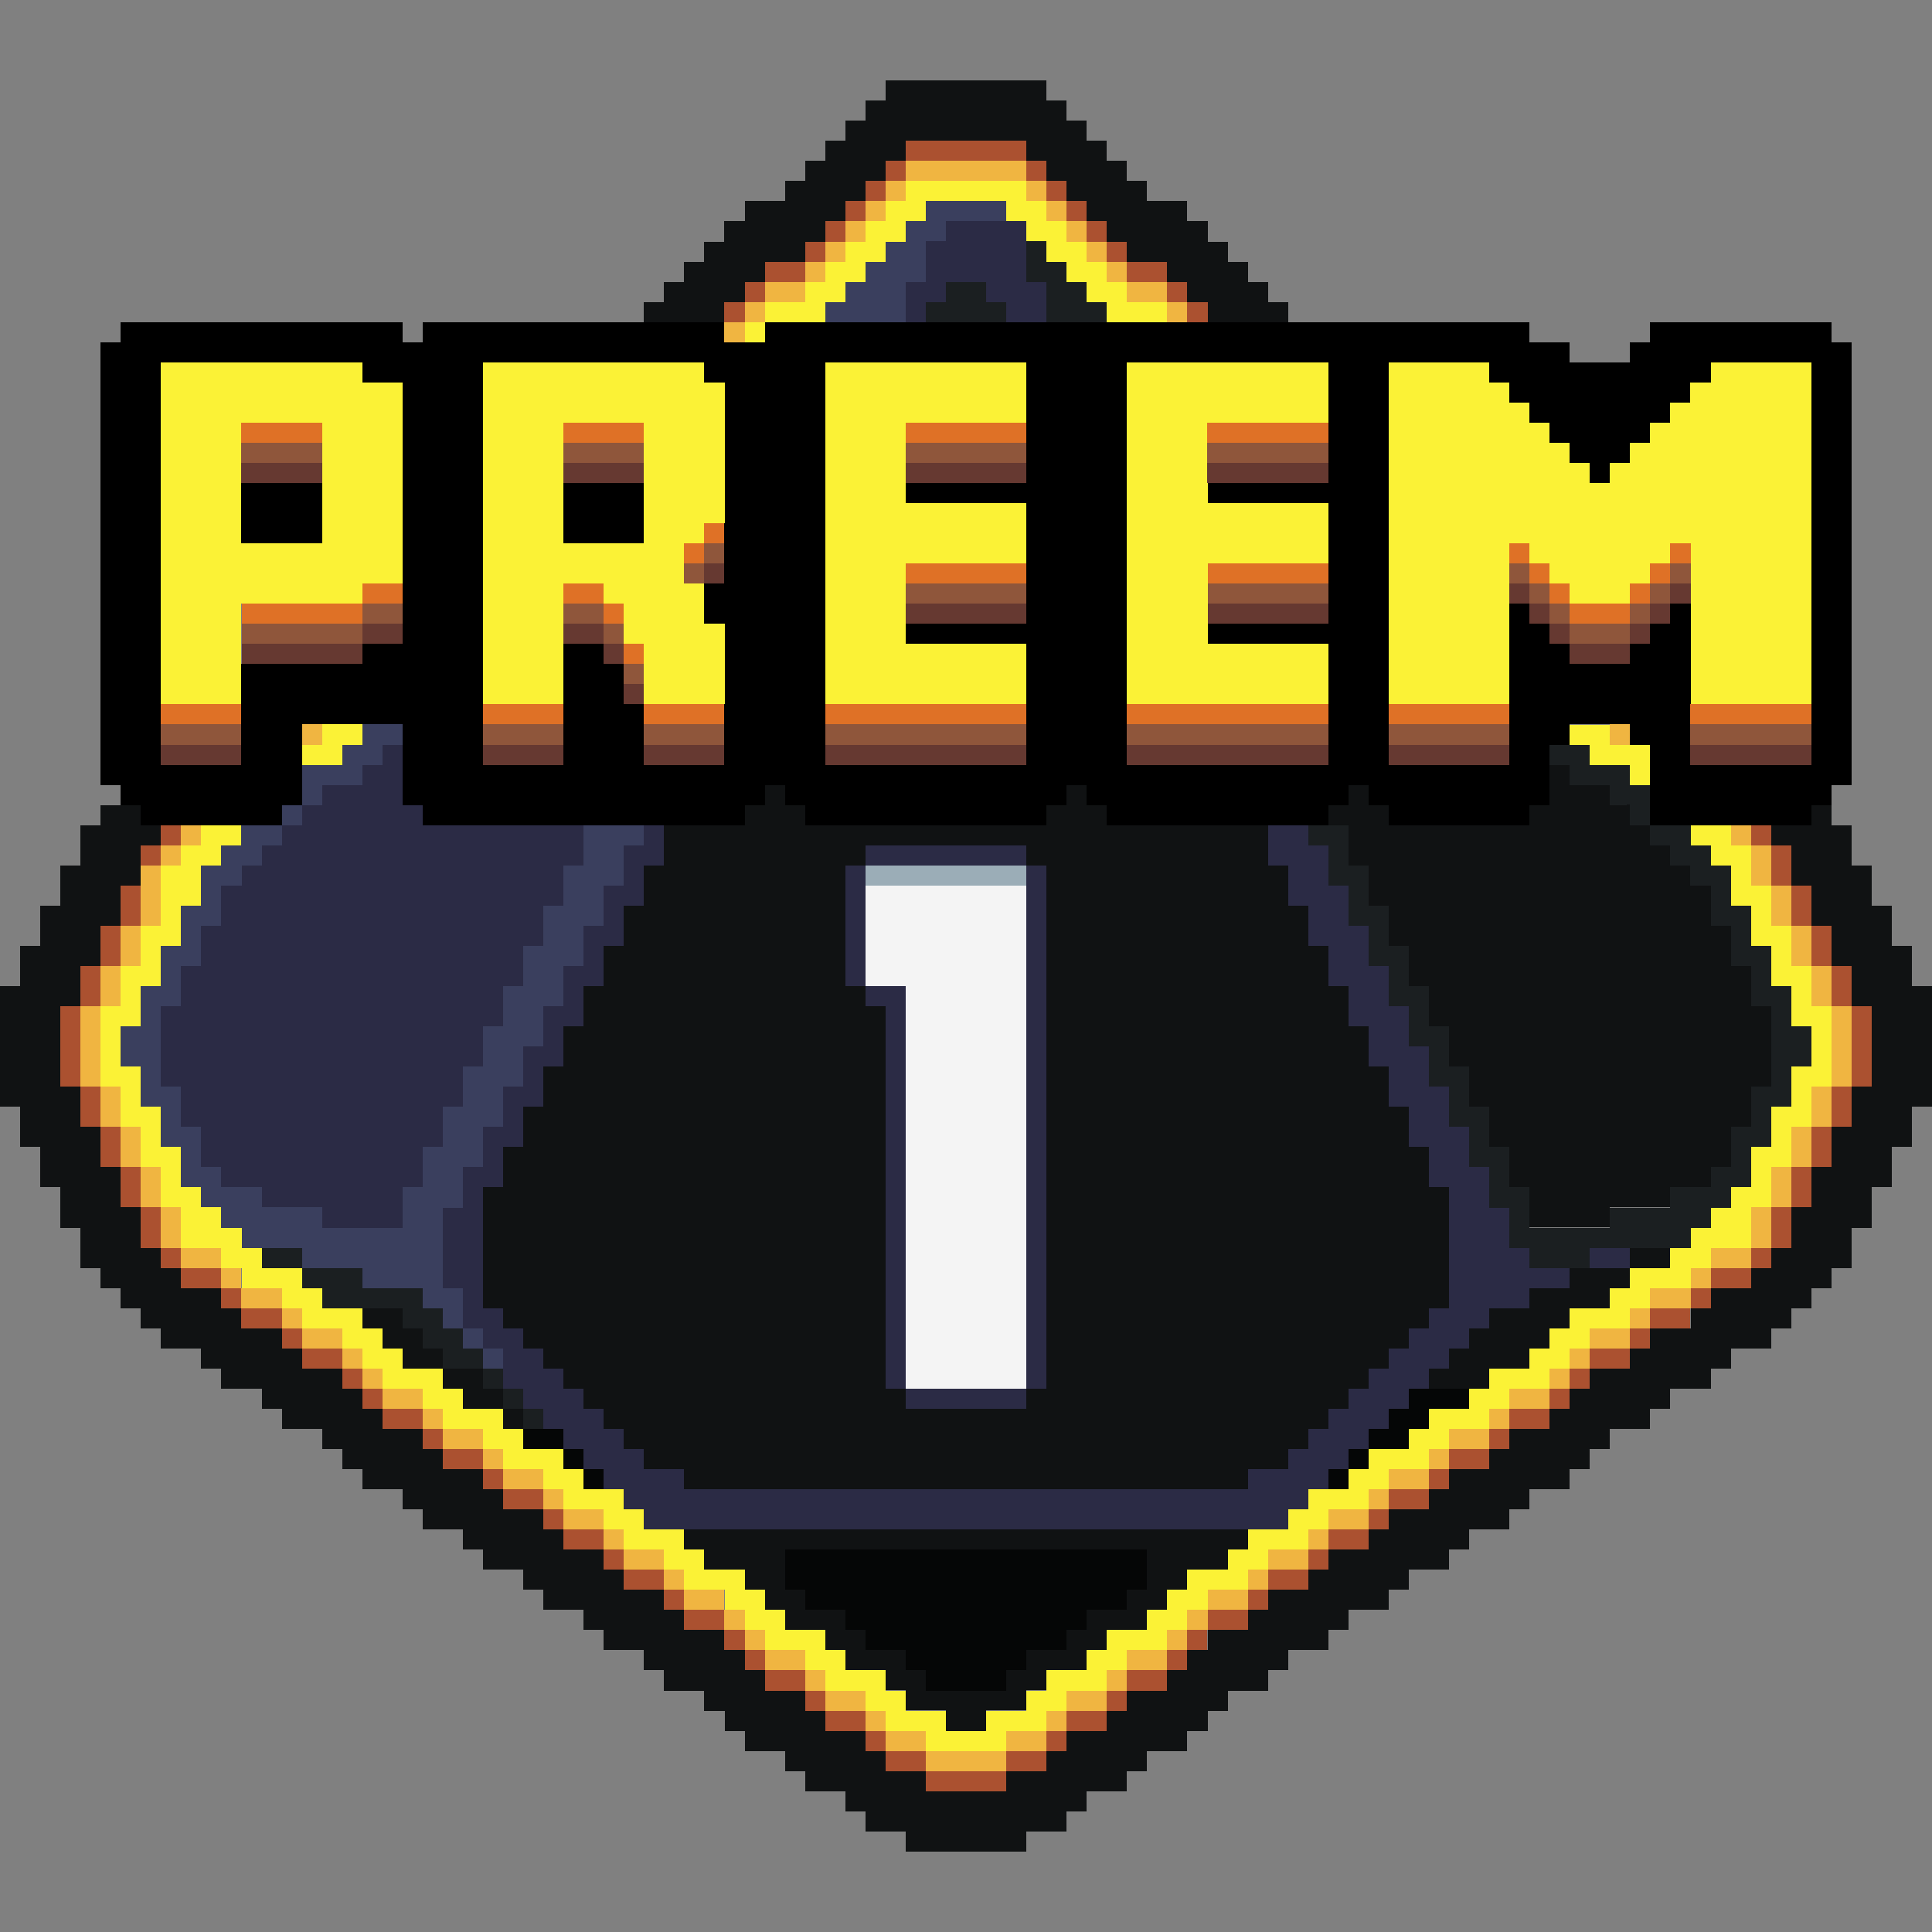 <svg width="96" height="96" shape-rendering="crispEdges" xmlns="http://www.w3.org/2000/svg"><rect width="100%" height="100%" fill="#808080" stroke="none"/><path d="M77 37.997v2h-1v1h-7v-1h-1v-1h-1v1h-1v1h1v2h1v2h1v2h1v2h1v2h1v2h1v2h1v2h1v2h1v2h4v-1h3v-1h2v-1h1v-2h1v-2h1v-4h-1v-2h-1v-2h-1v-2h-1v-1h-1v-1h-1v-1h-1l.006-1.008-1.006.008v-1h-2v-1zm-39 1v1h-1v1h-4v2h-1v2h-1v2h-1v2h-1v2h-1v2h-1v2h-1v2h-1v2h-1v6h1v1h1v1h1v1h1v1h1v1h1v1h1v1h1v1h2v1h28v-1h2v-1h1v-1h1v-1h1v-1h1v-1h1v-1h1v-1h1v-1h1v-6l-1-2h-1v-2h-1v-2h-1v-2h-1v-2h-1v-2h-1v-2h-1v-2h-1v-2h-8v-1h-1v-1h-1v1h-1v1H40v-1h-1v-1zm43 23v1h2v-1h-1zm0 1h-3v1h-2v1h-2v1h-1v1h-1v1h-1v1h3v-1h2v-1h1v-1h1v-1h2v-1h1zm-63 2v1h1v1h1v1h2v-1h-1v-1h-1v-1zm4 3v1h1v1h2v-1h-1v-1zm3 2v1h1v-1zm9 6v1h1v1h2v1h1v1h1v1h2v1h1v1h2v1h1v1h2v1h2v-1h2v-1h1v-1h2v-1h1v-1h2v-1h1v-1h1v-1h2v-1h1v-1zm5 1h18v2h-1v1h-2v1h-1v1h-2v1h-1v1h-4v-1h-1v-1h-2v-1h-1v-1h-2v-1h-1z" style="fill:#101213;fill-opacity:1"/><path style="fill:#101213;fill-opacity:1" d="M44 4v1h-1v1h-1v1h-1v1h-1v1h-1v1h-2v1h-1v1h-1v1h-1v1h-1v1h-1v1h4v-1h1v-1h1v-1h2v-1h1v-1h1v-1h1V9h1V8h1V7h6v1h1v1h1v1h1v1h1v1h1v1h2v1h1v1h1v1h4v-1h-1v-1h-1v-1h-1v-1h-1v-1h-1v-1h-2V9h-1V8h-1V7h-1V6h-1V5h-1V4Zm27 55c-47.333-39.333-23.667-19.667 0 0ZM5 40v1H4v2H3v2H2v2H1v2H0v6h1v2h1v2h1v2h1v2h1v1h1v1h1v1h1v1h2v1h1v1h2v1h1v1h2v1h1v1h1v1h2v1h1v1h2v1h1v1h2v1h1v1h2v1h1v1h2v1h1v1h2v1h1v1h1v1h2v1h1v1h2v1h1v1h2v1h6v-1h2v-1h1v-1h2v-1h1v-1h2v-1h1v-1h1v-1h2v-1h1v-1h2v-1h1v-1h2v-1h1v-1h2v-1h1v-1h2v-1h1v-1h2v-1h1v-1h1v-1h2v-1h1v-1h2v-1h1v-1h2v-1h1v-1h1v-1h1v-1h1v-2h1v-2h1v-2h1v-2h1v-6h-1v-2h-1v-2h-1v-2h-1v-2h-1v-1h-1v1h-2v1h1v2h1v2h1v2h1v2h1v4h-1v2h-1v2h-1v2h-1v2h-1v1h-1v1h-2v1h-1v1h-2v1h-1v1h-2v1h-1v1h-1v1h-2v1h-1v1h-2v1h-1v1h-2v1h-1v1h-2v1h-1v1h-2v1h-1v1h-2v1h-1v1h-1v1h-2v1h-1v1h-2v1h-1v1h-2v1h-4v-1h-2v-1h-1v-1h-2v-1h-1v-1h-2v-1h-1v-1h-1v-1h-2v-1h-1v-1h-2v-1h-1v-1h-2v-1h-1v-1h-2v-1h-1v-1h-2v-1h-1v-1h-2v-1h-1v-1h-1v-1h-2v-1h-1v-1h-2v-1h-1v-1H9v-1H8v-1H7v-2H6v-2H5v-2H4v-2H3v-4h1v-2h1v-2h1v-2h1v-2h1v-1H7v-1z"/><path d="M45 7v1h6V7h-6zm6 1v1h1V8h-1zm1 1v1h1V9h-1zm1 1v1h1v-1h-1zm1 1v1h1v-1h-1zm1 1v1h1v-1h-1zm1 1v1h2v-1h-2zm2 1v1h1v-1h-1zm1 1v1h1v-1h-1zM45 8h-1v1h1V8zm-1 1h-1v1h1V9zm-1 1h-1v1h1v-1zm-1 1h-1v1h1v-1zm-1 1h-1v1h1v-1zm-1 1h-2v1h2v-1zm-2 1h-1v1h1v-1zm-1 1h-1v1h1v-1zM8 41v1h1v-1H8zm0 1H7v1h1v-1zm79-1v1h1v-1h-1zm1 1v2h1v-2h-1zm1 2v2h1v-2h-1zm1 2v2h1v-2h-1zm1 2v2h1v-2h-1zm1 2v4h1v-4h-1zm0 4h-1v2h1v-2zm-1 2h-1v2h1v-2zm-1 2h-1v2h1v-2zm-1 2h-1v2h1v-2zm-1 2h-1v1h1v-1zm-1 1h-2v1h2v-1zm-2 1h-1v1h1v-1zm-1 1h-2v1h2v-1zm-2 1h-1v1h1v-1zm-1 1h-2v1h2v-1zm-2 1h-1v1h1v-1zm-1 1h-1v1h1v-1zm-1 1h-2v1h2v-1zm-2 1h-1v1h1v-1zm-1 1h-2v1h2v-1zm-2 1h-1v1h1v-1zm-1 1h-2v1h2v-1zm-2 1h-1v1h1v-1zm-1 1h-2v1h2v-1zm-2 1h-1v1h1v-1zm-1 1h-2v1h2v-1zm-2 1h-1v1h1v-1zm-1 1h-2v1h2v-1zm-2 1h-1v1h1v-1zm-1 1h-1v1h1v-1zm-1 1h-2v1h2v-1zm-2 1h-1v1h1v-1zm-1 1h-2v1h2v-1zm-2 1h-1v1h1v-1zm-1 1h-2v1h2v-1zm-2 1h-4v1h4v-1zm-4 0v-1h-2v1h2zm-2-1v-1h-1v1h1zm-1-1v-1h-2v1h2zm-2-1v-1h-1v1h1zm-1-1v-1h-2v1h2zm-2-1v-1h-1v1h1zm-1-1v-1h-1v1h1zm-1-1v-1h-2v1h2zm-2-1v-1h-1v1h1zm-1-1v-1h-2v1h2zm-2-1v-1h-1v1h1zm-1-1v-1h-2v1h2zm-2-1v-1h-1v1h1zm-1-1v-1h-2v1h2zm-2-1v-1h-1v1h1zm-1-1v-1h-2v1h2zm-2-1v-1h-1v1h1zm-1-1v-1h-2v1h2zm-2-1v-1h-1v1h1zm-1-1v-1h-1v1h1zm-1-1v-1h-2v1h2zm-2-1v-1h-1v1h1zm-1-1v-1h-2v1h2zm-2-1v-1h-1v1h1zm-1-1v-1H9v1h2zm-2-1v-1H8v1h1zm-1-1v-2H7v2h1zm-1-2v-2H6v2h1zm-1-2v-2H5v2h1zm-1-2v-2H4v2h1zm-1-2v-4H3v4h1zm0-4h1v-2H4v2zm1-2h1v-2H5v2zm1-2h1v-2H6v2z" style="fill:#ab5130;fill-opacity:1"/><path d="M45 8v1h6V8h-6zm6 1v1h1V9h-1zm1 1v1h1v-1h-1zm1 1v1h1v-1h-1zm1 1v1h1v-1h-1zm1 1v1h1v-1h-1zm1 1v1h2v-1h-2zm2 1v1h1v-1h-1zM45 9h-1v1h1V9zm-1 1h-1v1h1v-1zm-1 1h-1v1h1v-1zm-1 1h-1v1h1v-1zm-1 1h-1v1h1v-1zm-1 1h-2v1h2v-1zm-2 1h-1v1h1v-1zm-1 1h-1v1h1v-1zM15 36v1h1v-1h-1zm65 0v1h1v-1h-1zM9 41v1h1v-1H9zm0 1H8v1h1v-1zm-1 1H7v3h1v-3zm-1 3H6v2h1v-2zm-1 2H5v2h1v-2zm-1 2H4v4h1v-4zm0 4v2h1v-2H5zm1 2v2h1v-2H6zm1 2v2h1v-2H7zm1 2v2h1v-2H8zm1 2v1h2v-1H9zm2 1v1h1v-1h-1zm1 1v1h2v-1h-2zm2 1v1h1v-1h-1zm1 1v1h2v-1h-2zm2 1v1h1v-1h-1zm1 1v1h1v-1h-1zm1 1v1h2v-1h-2zm2 1v1h1v-1h-1zm1 1v1h2v-1h-2zm2 1v1h1v-1h-1zm1 1v1h2v-1h-2zm2 1v1h1v-1h-1zm1 1v1h2v-1h-2zm2 1v1h1v-1h-1zm1 1v1h2v-1h-2zm2 1v1h1v-1h-1zm1 1v1h2v-1h-2zm2 1v1h1v-1h-1zm1 1v1h1v-1h-1zm1 1v1h2v-1h-2zm2 1v1h1v-1h-1zm1 1v1h2v-1h-2zm2 1v1h1v-1h-1zm1 1v1h2v-1h-2zm2 1v1h4v-1h-4zm4 0h2v-1h-2v1zm2-1h1v-1h-1v1zm1-1h2v-1h-2v1zm2-1h1v-1h-1v1zm1-1h2v-1h-2v1zm2-1h1v-1h-1v1zm1-1h1v-1h-1v1zm1-1h2v-1h-2v1zm2-1h1v-1h-1v1zm1-1h2v-1h-2v1zm2-1h1v-1h-1v1zm1-1h2v-1h-2v1zm2-1h1v-1h-1v1zm1-1h2v-1h-2v1zm2-1h1v-1h-1v1zm1-1h2v-1h-2v1zm2-1h1v-1h-1v1zm1-1h2v-1h-2v1zm2-1h1v-1h-1v1zm1-1h1v-1h-1v1zm1-1h2v-1h-2v1zm2-1h1v-1h-1v1zm1-1h2v-1h-2v1zm2-1h1v-1h-1v1zm1-1h2v-1h-2v1zm2-1h1v-2h-1v2zm1-2h1v-2h-1v2zm1-2h1v-2h-1v2zm1-2h1v-2h-1v2zm1-2h1v-4h-1v4zm0-4v-2h-1v2h1zm-1-2v-2h-1v2h1zm-1-2v-2h-1v2h1zm-1-2v-2h-1v2h1zm-1-2v-1h-1v1h1z" style="fill:#f0b541;fill-opacity:1"/><path d="M45 9v1h-1v1h-1v1h-1v1h-1v1h-1v1h-2v1h3v-1h1v-1h1v-1h1v-1h1v-1h1v-1h4v1h1v1h1v1h1v1h1v1h1v1h3v-1h-2v-1h-1v-1h-1v-1h-1v-1h-1v-1h-1V9h-5zm-7 7h-1v1h1zM16 36v1h-1v1h2v-1h1v-1h-1zm62 0v1h1v1h2v1h1v-2h-2v-1h-1zm-68 5v1H9v1H8v3H7v2H6v2H5v4h1v2h1v2h1v2h1v2h2v1h1v1h2v1h1v1h2v1h1v1h1v1h2v1h1v1h2v1h1v1h2v1h1v1h2v1h1v1h2v1h1v1h2v1h1v1h1v1h2v1h1v1h2v1h1v1h2v1h4v-1h2v-1h1v-1h2v-1h1v-1h2v-1h1v-1h1v-1h2v-1h1v-1h2v-1h1v-1h2v-1h1v-1h2v-1h1v-1h2v-1h1v-1h2v-1h1v-1h1v-1h2v-1h1v-1h2v-1h1v-1h2v-2h1v-2h1v-2h1v-2h1v-4h-1v-2h-1v-2h-1v-2h-1v-2h-1v-1h-2v1h1v1h1v2h1v2h1v2h1v2h1v2h-1v2h-1v2h-1v2h-1v1h-1v1h-1v1h-1v1h-2v1h-1v1h-2v1h-1v1h-1v1h-2v1h-1v1h-2v1h-1v1h-2v1h-1v1h-2v1h-1v1h-2v1h-1v1h-2v1h-1v1h-1v1h-2v1h-1v1h-2v1h-1v1h-2v1h-2v-1h-2v-1h-1v-1h-2v-1h-1v-1h-2v-1h-1v-1h-1v-1h-2v-1h-1v-1h-2v-1h-1v-1h-2v-1h-1v-1h-2v-1h-1v-1h-2v-1h-1v-1h-2v-1h-1v-1h-1v-1h-2v-1h-1v-1h-2v-1h-1v-1h-1v-1h-1v-1H9v-2H8v-2H7v-2H6v-2h1v-2h1v-2h1v-2h1v-2h1v-1h1v-1h-1z" style="fill:#fbf236;fill-opacity:1"/><path d="M46 10v1h-1v1h-1v1h-1v1h-1v1h-1v1h4v-2h1v-2h1v-1h3v-1h-4z" style="fill:#3a3f5e;fill-opacity:1"/><path d="M47 11v1h-1v2h-1v2h1v-1h1v-1h2v1h1v1h2v-2h-1v-3ZM19 37v1h-1v1h-2v1h-1v1h-1v1h-1v1h-1v1h-1v2h-1v2H9v2H8v4h1v2h1v2h1v1h2v1h3v1h4v-2h1v-2h1v-2h1v-2h1v-2h1v-2h1v-2h1v-2h1v-1.998L29 43v-2h-8v-1h-1v-3zm13 4v1h-1v2h-1v2h-1v2h-1v2h-1v2h-1v2h-1v2h-1v2h-1v2h-1v4h1v2h1v1h1v2h1v1h1v1h1v1h1v1h1v1h1v1h1v1h32v-1h1v-1h1v-1h1v-1h1v-1h1v-1h1v-1h1v-1h1v-1h1v-1h1v-1h2v-1h2v-1h-2v-1h-1v-2h-1v-2h-1v-2h-1v-2h-1v-2h-1v-2h-1v-2h-1v-2h-1v-2h-1v-2h-1v-1h-2v2h1v2h1v2h1v2h1v2h1v2h1v2h1v2h1v2h1v6h-1v1h-1v1h-1v1h-1v1h-1v1h-1v1h-1v1h-1v1h-2v1H34v-1h-2v-1h-1v-1h-1v-1h-1v-1h-1v-1h-1v-1h-1v-1h-1v-1h-1v-6h1v-2h1v-2h1v-2h1v-2h1v-2h1v-2h1v-2h1v-2h1v-2zm11 1v1h8v-1zm8 1v26h1V43Zm0 26h-6v1h6zm-6 0V49h-2v1h1v19Zm-2-20v-6h-1v6zm36 13v1h2v-1z" style="fill:#2b2b45;fill-opacity:1"/><path d="M51 12v2h1v2h3v-1h-1v-1h-1v-1h-1v-1h-1zm-4 2v1h-1v1h4v-1h-1v-1h-2z" style="fill:#1b1f21;fill-opacity:1"/><path d="M6 16v1H5v22h1v1h1v1h7v-1h1v-4h5v4h1v1h16v-1h1v-1h1v1h1v1h12v-1h1v-1h1v1h1v1h11v-1h1v-1h1v1h1v1h7v-1h1v-3h1v-1h3v1h1v4h8v-1h1v-1h1V17h-1v-1h-9v1h-1v1h-3v-1h-2v-1H38v1h-2v-1H21v1h-1v-1zm2 2h10v1h2v13h-2v1h-6v5H8Zm16 0h11v1h1v10h-1v2h1v7h-4v-3h-1v-2h-1v-1h-2v6h-4zm17 0h10v6h-6v1h6v6h-6v1h6v6H41Zm15 0h10v6h-6v1h6v6h-6v1h6v6H56Zm13 0h5v1h1v1h1v1h1v1h1v1h1v1h1v-1h1v-1h1v-1h1v-1h1v-1h1v-1h5v20h-6v-8h-1v1h-1v1h-1v1h-3v-1h-1v-1h-1v-1h-1v8h-6zm-57 6v3h4v-3zm16 0v3h4v-3z"/><path style="fill:#fbf236;fill-opacity:1" d="M8 18v17h4v-5h6v-1h2V19h-2v-1zm16 0v17h4v-6h2v1h1v2h1v3h4v-4h-1v-2h-1v-2h1v-1h1v-7h-1v-1zm17 0v17h10v-3h-6v-4h6v-3h-6v-4h6v-3zm28 0v17h6v-8h1v1h1v1h1v1h3v-1h1v-1h1v-1h1v8h6V18h-5v1h-1v1h-1v1h-1v1h-1v1h-1v1h-1v-1h-1v-1h-1v-1h-1v-1h-1v-1h-1v-1zm-57 3h4v6h-4zm16 0h4v6h-4zm28-3v17h10v-3h-6v-4h6v-3h-6v-4h6v-3z"/><path d="M12 21v1h4v-1h-3zm16 0v1h4v-1h-4zm17 0v1h6v-1h-6zm15 0v1h6v-1h-6zm-25 5v1h1v-1zm0 1h-1v1h1zm40 0v1h1v-1zm1 1v1h1v-1zm1 1v1h1v-1zm1 1v1h3v-1h-3zm3 0h1v-1h-1zm1-1h1v-1h-1zm1-1h1v-1h-1zm-38 0v1h6v-1h-6zm15 0v1h6v-1h-6zm-42 1v1h2v-1h-2zm0 1h-6v1h6zm10-1v1h2v-1h-2zm2 1v1h1v-1zm1 2v1h1v-1ZM8 35v1h4v-1H8zm16 0v1h4v-1h-4zm8 0v1h4v-1h-4zm9 0v1h10v-1H41zm15 0v1h10v-1H56zm13 0v1h6v-1h-6zm15 0v1h6v-1h-6z" style="fill:#df7126;fill-opacity:1"/><path d="M12 22v1h4v-1h-4zm16 0v1h4v-1h-4zm17 0v1h6v-1h-6zm15 0v1h6v-1h-6zm-25 5v1h1v-1h-1zm0 1h-1v1h1v-1zm40 0v1h1v-1h-1zm1 1v1h1v-1h-1zm1 1v1h1v-1h-1zm1 1v1h3v-1h-3zm3 0h1v-1h-1v1zm1-1h1v-1h-1v1zm1-1h1v-1h-1v1zm-38 0v1h6v-1h-6zm15 0v1h6v-1h-6zm-42 1v1h2v-1h-2zm0 1h-6v1h6v-1zm10-1v1h2v-1h-2zm2 1v1h1v-1h-1zm1 2v1h1v-1h-1zM8 36v1h4v-1H8zm16 0v1h4v-1h-4zm8 0v1h4v-1h-4zm9 0v1h10v-1H41zm15 0v1h10v-1H56zm13 0v1h6v-1h-6zm15 0v1h6v-1h-6z" style="fill:#8f563b;fill-opacity:1"/><path d="M12 23v1h4v-1zm16 0v1h4v-1zm17 0v1h6v-1zm15 0v1h6v-1zm-25 5v1h1v-1zm40 1v1h1v-1zm1 1v1h1v-1zm1 1v1h1v-1zm1 1v1h3v-1h-2zm3 0h1v-1h-1zm1-1h1v-1h-1zm1-1h1v-1h-1zm-38 0v1h6v-1zm15 0v1h6v-1zm-42 1v1h2v-1h-1zm0 1h-6v1h6zm10-1v1h2v-1zm2 1v1h1v-1zm1 2v1h1v-1ZM8 37v1h4v-1zm16 0v1h4v-1zm8 0v1h4v-1zm9 0v1h10v-1zm15 0v1h10v-1zm13 0v1h6v-1zm15 0v1h6v-1z" style="fill:#663931;fill-opacity:1"/><path d="M18 36v1h-1v1h-2v2h1v-1h2v-1h1v-1h1v-1zm-3 4h-1v1h1zm-1 1h-2v1h-1v1h-1v2H9v2H8v2H7v2H6v2h1v2h1v2h1v2h1v1h1v1h1v1h3v1h3v1h3v1h1v1h1v-2h-1v-4h1v-2h1v-2h1v-2h1v-2h1v-2h1v-2h1v-2h1v-2h1v-2h1v-1h-3v2h-1v2h-1v2h-1v2h-1v2h-1v2h-1v2h-1v2h-1v2h-1v2h-4v-1h-3v-1h-2v-1h-1v-2H9v-2H8v-4h1v-2h1v-2h1v-2h1v-1h1v-1h1zm9 25v1h1v-1zm1 1v1h1v-1z" style="fill:#3a3f5e;fill-opacity:1"/><path d="M77 37v1h1v1h2v1l1.001-.008L81 41h1v-2h-1v-1h-2v-1zm5 4v1h1v1h1v1h1v2h1v2h1v2h1v4h-1v2h-1v2h-1v1h-2v1h-3v1h-4v-2h-1v-2h-1v-2h-1v-2h-1v-2h-1v-2h-1v-2h-1v-2h-1v-2h-1v-2h-2v1h1v2h1v2h1v2h1v2h1v2h1v2h1v2h1v2h1v2h1v2h1v1h3v-1h5v-1h1v-1h1v-1h1v-2h1v-2h1v-2h1v-2h-1v-2h-1v-2h-1v-2h-1v-2h-1v-1h-1v-1h-1z" style="fill:#1b1f21;fill-opacity:1"/><path fill="#9BADB7" d="M43 43h1v1h-1zm1 0h1v1h-1zm1 0h1v1h-1zm1 0h1v1h-1zm1 0h1v1h-1zm1 0h1v1h-1zm1 0h1v1h-1zm1 0h1v1h-1z"/><path d="M43 44v5h2v20h6V44h-8z" style="fill:#f4f4f4;fill-opacity:1"/><path d="M13 62v1h2v-1h-2zm2 1v1h1v1h4v1h1v1h1v1h2v-1h-1v-1h-1v-1h-1v-1h-3v-1h-3zm9 5v1h1v-1h-1zm1 1v1h1v-1h-1zm1 1v1h1v-1h-1z" style="fill:#1b1f21;fill-opacity:1"/><path d="M70 69v1h-1v1h-1v1h2v-1h1v-1h2v-1h-3zm-2 3h-1v1h1v-1zm-1 1h-1v1h1v-1z" style="fill:#050606;fill-opacity:1"/><path fill="#050606" d="M26 71h1v1h-1zm1 0h1v1h-1zm1 1h1v1h-1zm1 1h1v1h-1z"/><path d="M39 77v2h1v1h2v1h1v1h2v1h1v1h4v-1h1v-1h2v-1h1v-1h2v-1h1v-2z" style="fill:#050606;fill-opacity:1"/></svg>